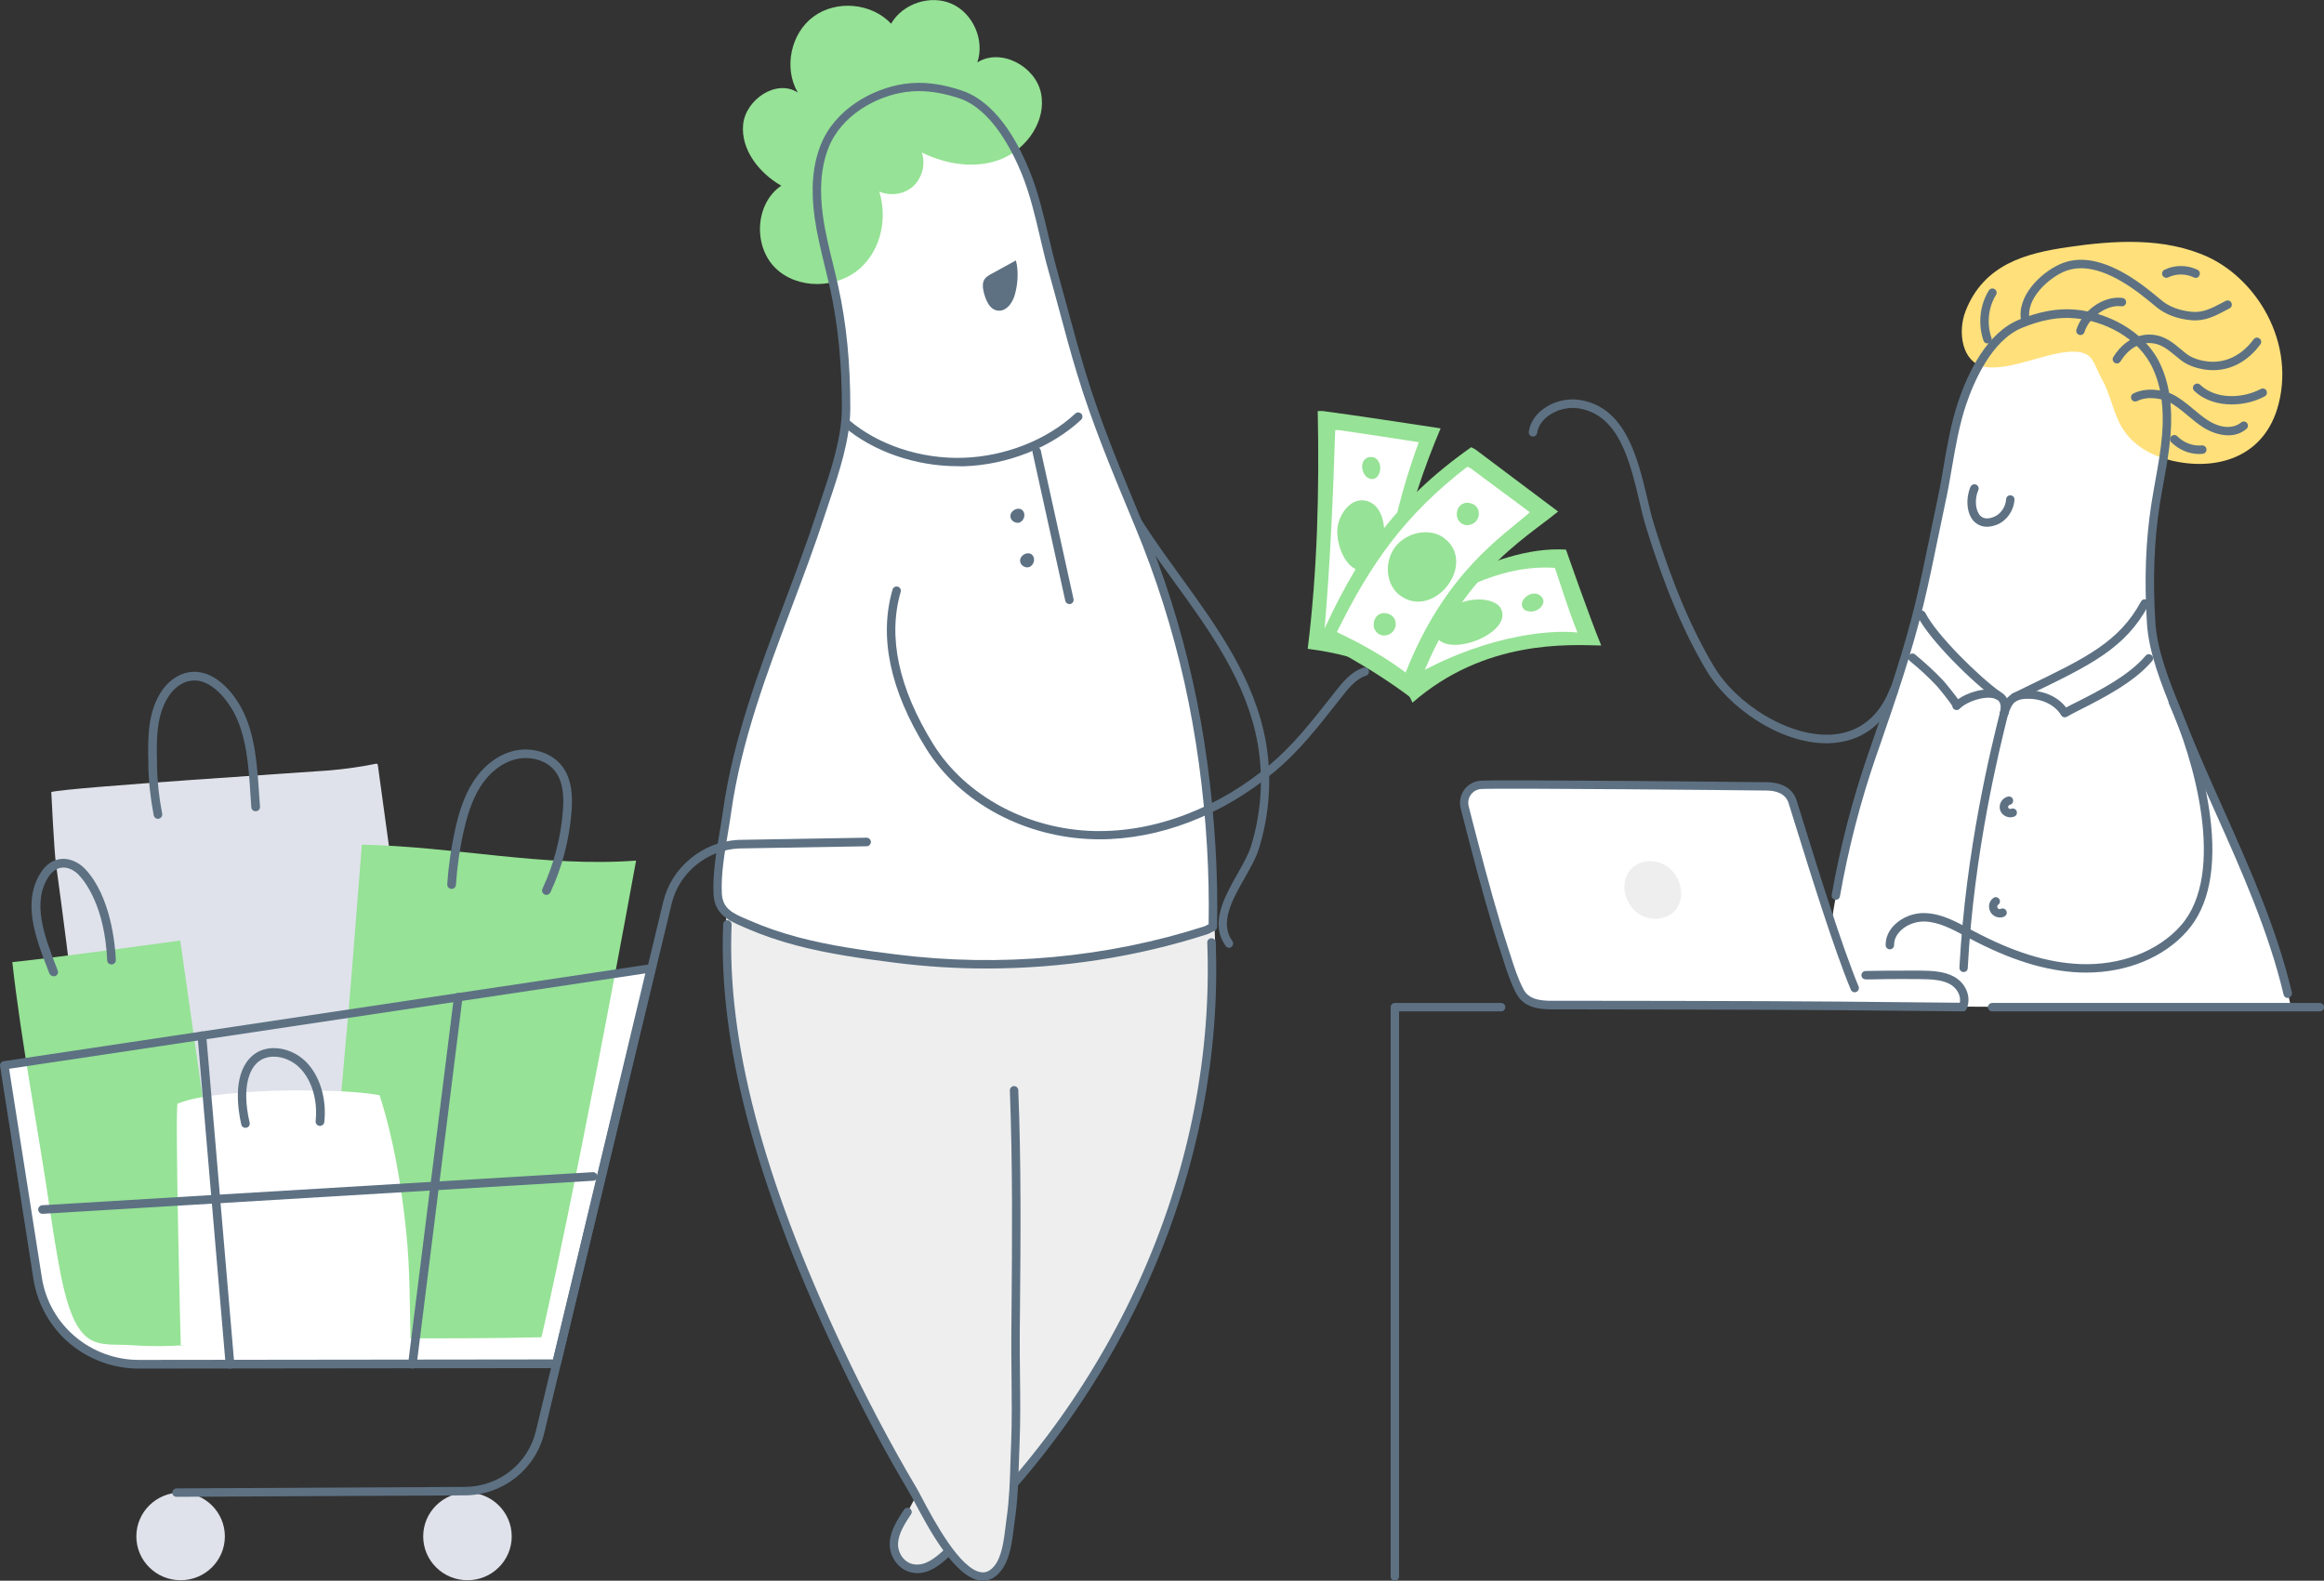 <svg width="294" height="200" viewBox="0 0 294 200" fill="none" xmlns="http://www.w3.org/2000/svg">
<rect x="0" y="0" width="294" height="200" fill="#333333" stroke="none"/>
<g clip-path="url(#clip0_81_9242)">
<path d="M289.853 127.592C287.28 114.906 280.813 103.643 276.08 91.715C274.494 87.725 272.414 83.151 272.134 78.829C271.814 73.789 271.907 68.776 272.707 63.776C273.16 60.864 273.827 57.978 274.054 55.052C274.28 52.114 274.067 49.082 272.827 46.395C271.04 42.526 266.614 40.092 262.467 39.76C260.054 39.56 257.828 40.106 255.614 40.996C251.788 42.552 249.441 47.433 248.201 51.103C246.868 55.066 246.495 59.241 245.628 63.284C244.695 67.619 243.882 71.981 242.855 76.289C241.282 82.845 239.055 89.161 236.855 95.518C234.655 101.901 233.015 108.47 231.949 115.119C231.429 118.324 230.882 124.028 230.629 127.273L289.853 127.592Z" fill="white"/>
<path d="M286.467 39.201C288.467 42.645 289.347 46.887 288.253 51.129C286.453 58.11 280.107 59.586 274.654 58.257C272.241 57.672 269.828 56.422 268.428 54.068C267.334 52.233 266.988 49.919 265.948 48.057C264.774 45.929 264.881 44.693 262.708 44.507C259.468 44.241 254.335 47.033 251.055 46.408C248.175 45.863 247.642 41.98 248.642 39.4C250.975 33.35 256.441 32.033 261.548 31.275C267.361 30.424 273.801 29.959 279.4 32.552C282.214 33.882 284.76 36.262 286.467 39.201Z" fill="#FFE07B"/>
<path d="M256.202 41.01C255.948 41.01 255.722 40.837 255.682 40.571C255.108 37.459 258.161 34.534 260.535 33.457C262.881 32.38 265.614 32.779 268.881 34.654C270.588 35.638 272.148 36.914 273.467 38.018C274.414 38.816 275.787 39.321 277.334 39.454C278.721 39.574 279.841 38.975 281.134 38.297C281.28 38.217 281.414 38.151 281.56 38.071C281.827 37.938 282.147 38.031 282.28 38.297C282.414 38.563 282.32 38.882 282.054 39.015C281.907 39.095 281.774 39.161 281.627 39.241C280.241 39.973 278.947 40.664 277.241 40.518C275.481 40.372 273.894 39.773 272.788 38.842C271.494 37.765 269.988 36.529 268.348 35.584C265.401 33.882 263.001 33.51 260.988 34.427C259.001 35.332 256.268 37.858 256.748 40.385C256.802 40.677 256.615 40.957 256.322 41.01C256.268 40.997 256.242 41.01 256.202 41.01Z" fill="#5D7183"/>
<path d="M279.972 46.835C279.612 46.835 279.252 46.808 278.892 46.755C278.053 46.622 276.839 46.316 275.866 45.545C275.653 45.372 275.439 45.199 275.226 45.026C274.746 44.627 274.293 44.255 273.786 43.949C272.173 42.978 269.84 43.151 268.253 45.731C268.093 45.984 267.773 46.063 267.52 45.904C267.266 45.744 267.186 45.425 267.346 45.172C269.026 42.447 271.906 41.569 274.346 43.032C274.919 43.377 275.426 43.803 275.919 44.215C276.119 44.388 276.319 44.547 276.533 44.72C277.146 45.212 278.039 45.558 279.052 45.704C281.372 46.05 283.519 45.066 285.092 42.938C285.266 42.699 285.599 42.646 285.839 42.832C286.079 43.005 286.132 43.337 285.945 43.577C284.372 45.704 282.279 46.835 279.972 46.835Z" fill="#5D7183"/>
<path d="M281.892 55.08C280.719 55.08 279.532 54.601 278.626 54.016C277.972 53.59 277.372 53.085 276.799 52.606C275.986 51.928 275.213 51.276 274.333 50.838C273.653 50.505 271.786 50.026 270.359 50.745C270.093 50.877 269.773 50.771 269.639 50.505C269.506 50.239 269.613 49.92 269.879 49.787C271.599 48.923 273.813 49.388 274.813 49.88C275.799 50.372 276.666 51.09 277.492 51.782C278.052 52.247 278.626 52.726 279.226 53.125C281.186 54.415 282.745 54.109 283.505 53.457C283.732 53.271 284.065 53.284 284.252 53.511C284.439 53.737 284.425 54.069 284.199 54.255C283.505 54.854 282.705 55.08 281.892 55.08Z" fill="#5D7183"/>
<path d="M263.188 42.394C263.134 42.394 263.081 42.38 263.028 42.367C262.748 42.274 262.588 41.981 262.681 41.702C263.441 39.255 266.174 37.38 268.507 37.7C268.801 37.739 269.001 38.005 268.961 38.298C268.921 38.59 268.654 38.79 268.361 38.75C266.561 38.511 264.294 40.093 263.694 42.021C263.628 42.247 263.414 42.394 263.188 42.394Z" fill="#5D7183"/>
<path d="M277.772 35.159C277.692 35.159 277.612 35.146 277.546 35.106C276.519 34.614 275.306 34.6 274.293 35.092C274.026 35.225 273.706 35.106 273.573 34.853C273.439 34.587 273.559 34.268 273.813 34.135C275.119 33.497 276.679 33.497 277.999 34.135C278.266 34.268 278.372 34.587 278.239 34.84C278.159 35.053 277.972 35.159 277.772 35.159Z" fill="#5D7183"/>
<path d="M278.213 57.446C276.919 57.446 275.639 56.901 274.68 55.957C274.466 55.744 274.466 55.411 274.68 55.199C274.893 54.986 275.226 54.986 275.439 55.199C276.279 56.036 277.439 56.462 278.546 56.356C278.839 56.329 279.106 56.542 279.133 56.834C279.159 57.127 278.946 57.393 278.653 57.419C278.506 57.433 278.359 57.446 278.213 57.446Z" fill="#5D7183"/>
<path d="M282.32 51.171C280.6 51.171 278.867 50.666 277.587 49.456C277.373 49.256 277.36 48.91 277.573 48.698C277.773 48.485 278.12 48.472 278.333 48.684C280.373 50.612 283.8 50.4 286 49.216C286.253 49.07 286.586 49.176 286.72 49.429C286.853 49.682 286.76 50.014 286.506 50.147C285.333 50.785 283.826 51.171 282.32 51.171Z" fill="#5D7183"/>
<path d="M251.428 43.457C251.201 43.457 251.001 43.325 250.921 43.098C250.201 41.011 250.455 38.577 251.601 36.755C251.761 36.503 252.081 36.423 252.334 36.582C252.588 36.742 252.668 37.061 252.508 37.314C251.534 38.87 251.308 40.957 251.934 42.753C252.028 43.032 251.881 43.338 251.601 43.431C251.548 43.444 251.494 43.457 251.428 43.457Z" fill="#5D7183"/>
<path d="M251.361 66.648C250.561 66.648 250.041 66.276 249.747 65.997C248.707 64.946 248.694 62.925 249.281 61.595C249.401 61.329 249.707 61.196 249.987 61.316C250.254 61.435 250.387 61.741 250.267 62.02C249.774 63.138 249.894 64.614 250.521 65.252C250.921 65.651 251.507 65.704 252.267 65.385C253.107 65.039 253.734 64.122 253.787 63.164C253.801 62.872 254.054 62.645 254.347 62.672C254.641 62.685 254.867 62.938 254.841 63.231C254.761 64.6 253.881 65.864 252.667 66.369C252.174 66.568 251.734 66.648 251.361 66.648Z" fill="#5D7183"/>
<path d="M253.533 90.782C253.48 90.782 253.427 90.769 253.373 90.756C253.093 90.663 252.933 90.37 253.027 90.091C253.573 88.362 254.333 87.352 256.573 87.352H256.587C258.16 87.352 260.173 87.937 261.373 89.519C261.76 89.306 262.253 89.054 262.826 88.774C265.399 87.471 269.293 85.503 271.439 82.963C271.626 82.737 271.959 82.711 272.186 82.897C272.413 83.083 272.439 83.415 272.253 83.641C269.973 86.341 265.959 88.376 263.306 89.719C262.546 90.104 261.88 90.437 261.493 90.676C261.373 90.756 261.226 90.769 261.08 90.743C260.946 90.703 260.826 90.623 260.746 90.49C260 89.227 258.373 88.415 256.587 88.415H256.573C255.053 88.415 254.547 88.814 254.04 90.41C253.96 90.636 253.76 90.782 253.533 90.782Z" fill="#5D7183"/>
<path d="M253.533 90.782C253.493 90.782 253.453 90.782 253.413 90.769C253.12 90.702 252.947 90.41 253.013 90.131C253.307 88.881 252.76 88.588 252.587 88.495C251.467 87.883 248.894 88.668 247.907 89.678C247.707 89.891 247.36 89.891 247.147 89.692C247.04 89.599 246.987 89.466 246.987 89.346C246.734 88.867 245.24 87.032 245.014 86.793C243.947 85.662 242.801 84.599 241.601 83.628C241.374 83.442 241.334 83.109 241.521 82.883C241.707 82.657 242.041 82.617 242.267 82.803C243.494 83.814 244.68 84.904 245.787 86.061C245.907 86.181 246.507 86.899 247.014 87.551C247.307 87.923 247.534 88.216 247.707 88.468C248.307 88.043 249.094 87.684 249.947 87.458C250.68 87.258 252.08 87.019 253.107 87.577C253.64 87.87 254.48 88.628 254.067 90.397C253.987 90.609 253.773 90.782 253.533 90.782Z" fill="#5D7183"/>
<path d="M248.413 122.989C248.399 122.989 248.399 122.989 248.386 122.989C248.093 122.976 247.866 122.723 247.879 122.431C248.666 107.497 251.933 94.412 253.013 90.117C253.079 89.837 253.373 89.665 253.653 89.731C253.933 89.797 254.106 90.09 254.039 90.369C252.973 94.638 249.719 107.643 248.933 122.484C248.933 122.763 248.693 122.989 248.413 122.989Z" fill="#5D7183"/>
<path d="M254.867 88.721C254.667 88.721 254.48 88.615 254.387 88.428C254.254 88.163 254.374 87.843 254.627 87.724C255.2 87.445 255.76 87.178 256.294 86.913C263.893 83.242 268.08 81.221 270.853 76.101C270.986 75.849 271.32 75.742 271.573 75.889C271.826 76.035 271.933 76.354 271.786 76.607C268.853 82.019 264.56 84.107 256.76 87.87C256.227 88.136 255.667 88.402 255.094 88.681C255.027 88.695 254.947 88.721 254.867 88.721Z" fill="#5D7183"/>
<path d="M252.8 88.537C252.694 88.537 252.587 88.51 252.494 88.443C249.747 86.542 244.107 80.997 242.614 78.031C242.481 77.765 242.587 77.446 242.854 77.313C243.121 77.18 243.441 77.287 243.574 77.552C244.974 80.345 250.507 85.77 253.107 87.579C253.347 87.752 253.414 88.084 253.24 88.324C253.134 88.457 252.96 88.537 252.8 88.537Z" fill="#5D7183"/>
<path d="M289.413 126.275C289.173 126.275 288.946 126.116 288.893 125.863C286.999 117.858 283.573 110.198 280.266 102.791C278.68 99.241 277.04 95.57 275.587 91.9C275.373 91.355 275.147 90.81 274.92 90.251C273.48 86.701 271.84 82.671 271.6 78.855C271.254 73.336 271.44 68.376 272.173 63.682C272.32 62.751 272.493 61.794 272.653 60.876C273 58.948 273.36 56.953 273.52 54.985C273.787 51.634 273.4 48.882 272.333 46.594C270.507 42.632 266.027 40.557 262.414 40.265C260.334 40.092 258.241 40.477 255.814 41.475C251.961 43.044 249.708 48.27 248.708 51.249C247.855 53.802 247.388 56.515 246.935 59.134C246.695 60.531 246.455 61.967 246.148 63.363C245.815 64.932 245.481 66.541 245.161 68.084C244.601 70.81 244.028 73.629 243.361 76.382C241.895 82.485 239.828 88.483 237.828 94.281L237.348 95.65C235.362 101.421 233.815 107.392 232.762 113.416C232.709 113.709 232.429 113.895 232.149 113.842C231.855 113.788 231.669 113.509 231.722 113.23C232.789 107.153 234.349 101.116 236.362 95.304L236.842 93.921C238.842 88.15 240.895 82.166 242.348 76.116C243.001 73.376 243.575 70.57 244.135 67.844C244.455 66.288 244.775 64.693 245.121 63.11C245.415 61.727 245.668 60.304 245.895 58.922C246.348 56.262 246.828 53.509 247.708 50.876C249.001 47.033 251.388 42.1 255.414 40.451C258.001 39.4 260.254 38.988 262.507 39.174C266.427 39.493 271.294 41.767 273.307 46.116C274.44 48.576 274.867 51.488 274.587 55.025C274.427 57.047 274.067 59.068 273.707 61.023C273.547 61.927 273.373 62.871 273.227 63.802C272.507 68.416 272.32 73.296 272.667 78.735C272.893 82.379 274.493 86.328 275.907 89.799C276.133 90.358 276.36 90.916 276.573 91.461C278.013 95.105 279.653 98.762 281.24 102.312C284.573 109.773 288.026 117.472 289.933 125.57C289.999 125.863 289.826 126.142 289.533 126.209C289.493 126.275 289.453 126.275 289.413 126.275Z" fill="#5D7183"/>
<path d="M254.322 103.415C254.135 103.415 253.935 103.376 253.762 103.296C253.402 103.136 253.135 102.844 253.028 102.498C252.922 102.152 252.962 101.753 253.162 101.421C253.362 101.088 253.682 100.849 254.042 100.782C254.335 100.729 254.615 100.915 254.668 101.208C254.722 101.501 254.535 101.78 254.242 101.833C254.188 101.846 254.122 101.899 254.082 101.966C254.042 102.032 254.028 102.112 254.042 102.179C254.055 102.232 254.122 102.298 254.188 102.325C254.268 102.365 254.348 102.365 254.402 102.338C254.668 102.219 254.988 102.338 255.108 102.604C255.228 102.87 255.108 103.189 254.841 103.309C254.681 103.376 254.508 103.415 254.322 103.415Z" fill="#5D7183"/>
<path d="M253.014 116.089C252.654 116.089 252.281 115.942 252.014 115.676C251.734 115.384 251.588 114.958 251.628 114.546C251.668 114.147 251.881 113.815 252.188 113.602C252.428 113.442 252.761 113.509 252.921 113.762C253.081 114.001 253.014 114.333 252.761 114.493C252.694 114.533 252.681 114.613 252.668 114.666C252.654 114.772 252.694 114.879 252.748 114.932C252.827 115.025 253.001 115.051 253.107 114.998C253.374 114.865 253.694 114.985 253.814 115.251C253.947 115.517 253.827 115.836 253.561 115.956C253.427 116.049 253.214 116.089 253.014 116.089Z" fill="#5D7183"/>
<path d="M231.068 94.043C225.069 94.043 218.642 89.455 215.922 84.907C213.043 80.106 210.536 74.162 208.243 66.729C207.936 65.718 207.656 64.575 207.376 63.364C206.163 58.258 204.79 52.46 199.67 51.662C198.377 51.463 196.923 51.835 195.857 52.62C195.07 53.205 194.577 53.976 194.457 54.774C194.417 55.067 194.15 55.266 193.857 55.226C193.564 55.186 193.364 54.92 193.404 54.628C193.55 53.537 194.203 52.513 195.217 51.755C196.523 50.785 198.243 50.359 199.83 50.599C205.656 51.503 207.176 57.939 208.403 63.099C208.683 64.295 208.949 65.426 209.256 66.396C211.523 73.75 214.003 79.615 216.829 84.335C218.242 86.702 220.642 88.99 223.415 90.612C226.335 92.327 229.362 93.152 231.948 92.926C235.282 92.633 237.748 90.625 239.108 87.101C239.215 86.822 239.521 86.689 239.801 86.795C240.081 86.902 240.215 87.208 240.108 87.487C238.201 92.447 234.668 93.763 232.055 93.99C231.722 94.029 231.402 94.043 231.068 94.043Z" fill="#5D7183"/>
<path d="M263.946 123.056C263.666 123.056 263.386 123.056 263.093 123.043C258.773 122.856 254.293 121.473 249.013 118.654L248.613 118.442C246.947 117.551 245.24 116.633 243.427 116.593C242.334 116.58 241.174 117.019 240.427 117.763C240.054 118.136 239.6 118.747 239.614 119.585C239.614 119.878 239.374 120.117 239.081 120.117C238.787 120.117 238.547 119.878 238.547 119.585C238.534 118.628 238.934 117.737 239.68 117.005C240.64 116.061 242.08 115.489 243.454 115.529C245.52 115.569 247.347 116.553 249.12 117.511L249.52 117.723C254.653 120.463 258.986 121.806 263.133 121.979C268.266 122.192 273.039 120.356 275.906 117.085C281.732 110.423 277.465 95.822 274.386 89.027C274.266 88.761 274.386 88.442 274.652 88.322C274.919 88.202 275.239 88.322 275.359 88.588C277.412 93.122 278.985 98.588 279.585 103.202C280.425 109.731 279.465 114.638 276.705 117.777C273.799 121.114 269.079 123.056 263.946 123.056Z" fill="#5D7183"/>
<path d="M293.467 127.966H252.016C251.722 127.966 251.482 127.727 251.482 127.434C251.482 127.142 251.722 126.902 252.016 126.902H293.467C293.76 126.902 294 127.142 294 127.434C294 127.727 293.76 127.966 293.467 127.966Z" fill="#5D7183"/>
<path d="M176.459 200.001C176.166 200.001 175.926 199.761 175.926 199.469V127.434C175.926 127.142 176.166 126.902 176.459 126.902H189.898C190.192 126.902 190.432 127.142 190.432 127.434C190.432 127.727 190.192 127.966 189.898 127.966H176.992V199.469C176.992 199.761 176.752 200.001 176.459 200.001Z" fill="#5D7183"/>
<path d="M246.963 124.083C245.763 123.418 244.203 123.378 242.83 123.378C239.67 123.364 236.057 123.378 234.003 123.391C231.563 116.822 228.31 106.356 226.79 101.503C226.35 100.093 225.044 99.561 223.564 99.535C220.391 99.495 190.219 99.202 187.392 99.335C185.965 99.402 184.952 100.758 185.299 102.141C185.659 103.604 186.032 105.053 186.419 106.503C187.619 111.117 188.872 115.745 190.352 120.279C190.925 122.021 191.445 123.896 192.325 125.519C193.325 127.38 195.738 127.208 197.525 127.181C197.525 127.181 223.604 127.194 232.817 127.287C237.99 127.341 243.163 127.38 248.336 127.434C248.869 126.184 248.149 124.734 246.963 124.083ZM232.363 123.378C232.35 123.391 232.35 123.391 232.363 123.378V123.378Z" fill="white"/>
<path d="M248.336 127.964C248.323 127.964 248.323 127.964 248.336 127.964L232.817 127.818C223.724 127.738 197.791 127.712 197.538 127.712C197.431 127.712 197.311 127.712 197.178 127.712C195.392 127.738 192.952 127.792 191.858 125.77C191.098 124.361 190.592 122.778 190.112 121.262C190.018 120.983 189.938 120.717 189.845 120.438C188.432 116.103 187.245 111.781 185.899 106.621C185.499 105.105 185.125 103.643 184.779 102.246C184.579 101.435 184.752 100.584 185.245 99.906C185.752 99.228 186.525 98.816 187.365 98.776C190.232 98.629 220.804 98.935 223.577 98.975C225.51 99.002 226.843 99.826 227.297 101.316C227.537 102.087 227.817 102.991 228.123 103.975C230.07 110.252 233.017 119.746 235.123 124.813C235.23 125.079 235.11 125.398 234.83 125.504C234.563 125.624 234.243 125.491 234.136 125.212C232.003 120.092 229.057 110.584 227.097 104.281C226.79 103.297 226.51 102.406 226.27 101.621C225.87 100.332 224.564 100.039 223.55 100.026C220.79 99.986 190.258 99.693 187.405 99.826C186.885 99.853 186.405 100.105 186.085 100.531C185.779 100.943 185.672 101.475 185.792 101.98C186.139 103.363 186.512 104.839 186.912 106.342C188.259 111.475 189.432 115.784 190.832 120.092C190.925 120.358 191.005 120.637 191.098 120.917C191.565 122.393 192.058 123.922 192.765 125.238C193.552 126.688 195.445 126.648 197.125 126.621C197.245 126.621 197.378 126.621 197.498 126.621C197.765 126.621 223.697 126.635 232.79 126.728L247.923 126.874C248.123 125.93 247.496 124.972 246.683 124.52C245.643 123.949 244.256 123.895 242.816 123.882C239.47 123.855 237.416 123.895 236.536 123.922C236.363 123.922 236.243 123.922 236.15 123.922H236.136C235.603 123.922 235.51 123.616 235.483 123.43C235.456 123.151 235.67 122.898 235.95 122.858C236.003 122.845 236.043 122.845 236.096 122.858C236.176 122.858 236.336 122.858 236.51 122.845C237.39 122.832 239.47 122.792 242.816 122.805C244.403 122.818 245.936 122.885 247.203 123.576C248.722 124.414 249.416 126.183 248.802 127.605C248.736 127.845 248.549 127.964 248.336 127.964Z" fill="#5D7183"/>
<path d="M205.499 112.485C205.605 113.882 206.445 115.238 207.738 115.863C208.845 116.395 210.245 116.408 211.272 115.743C213.658 114.188 212.765 110.491 210.458 109.36C208.045 108.15 205.299 109.72 205.499 112.485Z" fill="#EEEEEE"/>
<path d="M155.5 119.919C155.34 119.919 155.167 119.839 155.06 119.693C153.007 116.834 154.887 113.509 156.553 110.557C157.26 109.294 157.94 108.11 158.26 107.06C159.566 102.831 159.86 98.336 159.1 94.068C157.726 86.288 153.033 79.799 148.487 73.536C146.047 70.171 143.527 66.701 141.514 63.031C141.367 62.778 141.474 62.445 141.727 62.312C141.98 62.166 142.314 62.273 142.447 62.525C144.434 66.142 146.927 69.586 149.34 72.924C153.953 79.294 158.726 85.876 160.14 93.895C160.926 98.323 160.62 102.991 159.26 107.379C158.9 108.549 158.193 109.786 157.46 111.089C155.873 113.882 154.247 116.767 155.9 119.068C156.073 119.307 156.02 119.64 155.78 119.812C155.713 119.892 155.606 119.919 155.5 119.919Z" fill="#5D7183"/>
<path d="M153.473 114.666C155.939 145.105 141.993 176.049 119.688 196.581C118.594 197.592 117.208 198.655 115.648 198.443C114.034 198.217 113.048 196.647 113.115 195.225C113.181 193.802 114.021 192.498 114.834 191.262L125.607 171.076L123.314 117.472L153.473 114.666Z" fill="#EEEEEE"/>
<path d="M116.047 199.042C115.887 199.042 115.727 199.029 115.553 199.002C113.607 198.736 112.487 196.835 112.554 195.239C112.62 193.63 113.594 192.18 114.367 191.01C114.527 190.771 114.86 190.704 115.1 190.864C115.34 191.023 115.42 191.356 115.247 191.595C114.514 192.712 113.674 193.976 113.607 195.279C113.554 196.422 114.327 197.765 115.687 197.938C117.02 198.124 118.26 197.167 119.3 196.21C124.793 191.156 129.753 185.545 134.046 179.534C138.286 173.59 141.886 167.233 144.752 160.638C147.619 154.042 149.752 147.194 151.085 140.292C152.445 133.297 152.992 126.236 152.725 119.268C152.712 118.976 152.938 118.723 153.232 118.71C153.525 118.696 153.778 118.922 153.792 119.215C154.072 126.249 153.512 133.404 152.138 140.478C150.779 147.46 148.632 154.374 145.739 161.037C142.846 167.699 139.206 174.122 134.926 180.132C130.593 186.21 125.58 191.874 120.033 196.981C118.927 198.018 117.607 199.042 116.047 199.042Z" fill="#5D7183"/>
<path d="M91.968 113.563C90.768 132.525 98.354 154.254 106.007 170.531C108.887 176.661 112.033 182.712 115.527 188.603C116.767 190.69 122.393 202.938 126.166 198.523C127.499 196.967 127.606 194.041 127.873 192.193C128.339 189.041 128.313 185.903 128.446 182.738C128.633 178.071 128.433 173.35 128.473 168.669C128.553 158.443 128.966 122.685 128.553 112.459L91.968 113.563Z" fill="#EEEEEE"/>
<path d="M124.353 200C124.26 200 124.153 200 124.047 199.986C120.793 199.627 117.487 193.417 115.714 190.079C115.434 189.547 115.207 189.122 115.047 188.869C111.714 183.257 108.594 177.34 105.501 170.757C95.448 149.321 90.861 131.715 91.488 116.941C91.501 116.648 91.741 116.409 92.048 116.436C92.341 116.449 92.568 116.702 92.555 116.994C91.928 131.595 96.488 149.029 106.487 170.305C109.567 176.848 112.674 182.752 115.98 188.324C116.14 188.603 116.38 189.029 116.66 189.587C118.1 192.3 121.473 198.643 124.167 198.936C124.753 199.002 125.26 198.75 125.753 198.178C126.74 197.021 126.993 194.893 127.206 193.178C127.246 192.805 127.3 192.446 127.34 192.114C127.686 189.72 127.766 187.273 127.833 184.906C127.86 184.188 127.873 183.444 127.913 182.712C128.033 179.827 127.993 176.861 127.966 174.002C127.94 172.247 127.926 170.438 127.94 168.656L127.966 165.917C128.046 156.755 128.113 147.287 127.753 137.978C127.74 137.686 127.966 137.433 128.26 137.42C128.553 137.406 128.806 137.632 128.82 137.925C129.193 147.26 129.113 156.742 129.033 165.904L129.006 168.643C128.993 170.412 129.02 172.22 129.033 173.962C129.073 176.835 129.1 179.813 128.98 182.726C128.953 183.457 128.926 184.202 128.9 184.906C128.833 187.3 128.753 189.787 128.393 192.234C128.353 192.553 128.3 192.898 128.26 193.257C128.033 195.106 127.766 197.406 126.566 198.816C125.927 199.614 125.18 200 124.353 200Z" fill="#5D7183"/>
<path d="M152.619 117.686C139.993 121.755 126.461 122.939 113.301 121.277C109.168 120.758 104.888 120.173 100.808 119.082C98.742 118.537 96.715 117.846 94.755 116.995C92.702 116.117 90.902 115.532 90.782 113.032C90.635 109.668 91.502 106.09 91.969 102.766C93.809 89.641 99.715 77.58 103.808 65.093C105.168 60.904 107.021 56.09 107.035 51.662C107.048 46.489 106.635 41.37 105.515 36.303C104.861 33.351 104.008 30.452 103.595 27.46C103.182 24.468 103.208 21.357 104.315 18.537C105.901 14.468 110.275 11.716 114.488 11.104C116.941 10.758 119.248 11.157 121.567 11.942C125.581 13.298 128.287 18.138 129.767 21.809C131.367 25.771 132.02 30.027 133.167 34.109C134.393 38.484 135.487 42.886 136.82 47.234C138.833 53.83 141.513 60.16 144.153 66.516C146.806 72.899 148.886 79.508 150.393 86.25C151.926 93.112 152.846 100.133 153.259 107.154C153.459 110.519 153.526 113.883 153.459 117.247L152.619 117.686Z" fill="white"/>
<path d="M131.688 11.768C130.968 8.35 126.595 6.036 123.635 7.898C124.595 5.105 123.115 1.701 120.421 0.491C117.728 -0.719 114.195 0.438 112.728 3.004C110.289 0.371 105.809 -0.041 102.916 2.1C100.022 4.215 99.116 8.616 100.929 11.714C98.249 9.946 94.316 12.579 94.009 15.77C93.716 18.962 96.049 21.901 98.836 23.497C95.543 25.717 95.249 31.076 98.062 33.882C100.876 36.675 105.929 36.568 108.862 33.895C111.462 31.528 112.275 27.592 111.235 24.241C112.489 24.773 114.008 24.653 115.128 23.882C116.555 22.898 117.182 20.917 116.608 19.294C119.742 20.837 123.528 21.422 126.755 20.092C130.008 18.736 132.408 15.172 131.688 11.768Z" fill="#96E296"/>
<path d="M124.807 122.54C120.941 122.54 117.061 122.3 113.221 121.808C109.115 121.29 104.768 120.691 100.662 119.601C98.475 119.016 96.409 118.311 94.542 117.5C94.395 117.433 94.249 117.38 94.115 117.314C92.195 116.489 90.382 115.718 90.262 113.072C90.156 110.545 90.596 107.912 91.022 105.372C91.182 104.441 91.329 103.564 91.449 102.699C92.729 93.537 96.022 84.787 99.209 76.316C100.608 72.593 102.048 68.75 103.302 64.933C103.488 64.362 103.688 63.79 103.875 63.191C105.102 59.548 106.488 55.412 106.502 51.675C106.515 46.09 106.022 41.104 104.995 36.436C104.782 35.492 104.555 34.548 104.328 33.63C103.848 31.662 103.355 29.614 103.062 27.567C102.555 23.963 102.795 20.957 103.808 18.378C105.595 13.803 110.421 11.184 114.408 10.612C116.701 10.293 119.021 10.559 121.728 11.476C124.061 12.261 127.434 14.668 130.26 21.649C131.327 24.282 131.98 27.074 132.62 29.761C132.954 31.157 133.287 32.606 133.674 33.989C134.114 35.585 134.554 37.194 134.98 38.763C135.714 41.503 136.487 44.348 137.327 47.101C139.167 53.191 141.647 59.175 144.047 64.96L144.62 66.343C147.273 72.739 149.38 79.401 150.886 86.17C152.366 92.779 153.326 99.84 153.766 107.154C153.966 110.519 154.033 113.936 153.966 117.287C153.966 117.487 153.846 117.66 153.673 117.753L152.846 118.165C152.819 118.178 152.793 118.191 152.766 118.191C143.847 121.077 134.354 122.54 124.807 122.54ZM116.248 11.529C115.674 11.529 115.101 11.569 114.541 11.649C110.861 12.168 106.422 14.574 104.795 18.737C103.862 21.144 103.635 23.976 104.115 27.394C104.395 29.402 104.888 31.41 105.368 33.364C105.595 34.295 105.835 35.253 106.035 36.197C107.088 40.944 107.581 46.011 107.568 51.675C107.555 55.598 106.142 59.814 104.888 63.537C104.688 64.122 104.502 64.694 104.315 65.266C103.062 69.109 101.608 72.965 100.208 76.689C97.035 85.093 93.755 93.79 92.489 102.832C92.369 103.723 92.209 104.641 92.062 105.545C91.649 108.032 91.209 110.598 91.316 113.019C91.409 115 92.716 115.558 94.515 116.33C94.662 116.396 94.809 116.449 94.955 116.516C96.782 117.314 98.795 118.005 100.928 118.577C104.968 119.654 109.288 120.253 113.355 120.758C126.514 122.42 140.02 121.183 152.406 117.194L152.899 116.941C152.953 113.723 152.886 110.439 152.699 107.207C152.273 99.947 151.3 92.939 149.846 86.383C148.353 79.681 146.26 73.058 143.633 66.729L143.06 65.346C140.647 59.535 138.153 53.537 136.287 47.394C135.434 44.614 134.674 41.769 133.94 39.016C133.514 37.447 133.087 35.838 132.634 34.255C132.234 32.846 131.9 31.383 131.567 29.973C130.94 27.314 130.3 24.574 129.261 22.008C128.047 19.029 125.421 13.816 121.381 12.447C119.514 11.835 117.848 11.529 116.248 11.529Z" fill="#5D7183"/>
<path d="M121.155 58.987C115.809 58.987 110.449 57.126 106.729 53.961C106.502 53.775 106.476 53.429 106.676 53.216C106.862 52.99 107.209 52.964 107.422 53.163C111.102 56.301 116.475 58.083 121.795 57.924C127.115 57.764 132.435 55.676 136.034 52.325C136.248 52.126 136.581 52.139 136.794 52.352C136.994 52.565 136.981 52.897 136.768 53.11C132.981 56.634 127.395 58.841 121.835 59.001C121.595 58.987 121.382 58.987 121.155 58.987Z" fill="#5D7183"/>
<path d="M135.287 76.436C135.047 76.436 134.821 76.263 134.767 76.023L130.621 57.22C130.554 56.928 130.741 56.648 131.021 56.582C131.314 56.515 131.594 56.702 131.661 56.981L135.807 75.784C135.874 76.076 135.687 76.356 135.407 76.422C135.367 76.422 135.327 76.436 135.287 76.436Z" fill="#5D7183"/>
<path d="M128.355 37.379C128.755 36.063 128.888 34.308 128.515 32.951C127.475 33.523 126.435 34.095 125.395 34.667C125.088 34.84 124.768 35.012 124.568 35.305C124.275 35.717 124.302 36.276 124.408 36.781C124.635 37.818 125.168 39.387 126.488 39.307C127.475 39.241 128.101 38.204 128.355 37.379Z" fill="#5D7183"/>
<path d="M128.54 64.415C128.1 64.561 127.714 64.987 127.847 65.505C127.98 65.971 128.54 66.263 128.994 66.104C129.46 65.918 129.714 65.306 129.527 64.84C129.354 64.388 128.927 64.295 128.54 64.415Z" fill="#5D7183"/>
<path d="M129.767 70.053C129.327 70.2 128.94 70.625 129.074 71.144C129.207 71.609 129.767 71.902 130.22 71.742C130.687 71.556 130.94 70.945 130.754 70.479C130.567 70.027 130.14 69.934 129.767 70.053Z" fill="#5D7183"/>
<path d="M139.061 106.196C138.821 106.196 138.581 106.196 138.341 106.182C134.141 106.076 129.968 104.986 126.262 103.031C122.422 100.996 119.262 98.111 117.142 94.68C112.596 87.339 111.169 80.584 112.915 74.587C112.995 74.307 113.289 74.148 113.582 74.228C113.862 74.307 114.022 74.6 113.942 74.892C112.289 80.584 113.675 87.06 118.049 94.135C120.075 97.406 123.088 100.158 126.768 102.113C130.328 104.001 134.341 105.039 138.368 105.145C142.274 105.238 146.234 104.52 150.154 103.004C153.874 101.568 157.38 99.493 160.567 96.821C163.527 94.347 165.78 91.475 168.18 88.443C168.446 88.111 168.7 87.778 168.966 87.446C169.833 86.355 170.9 84.999 172.486 84.48C172.766 84.387 173.073 84.547 173.153 84.826C173.246 85.105 173.086 85.411 172.806 85.491C171.526 85.903 170.566 87.126 169.793 88.097C169.526 88.43 169.26 88.762 169.006 89.095C166.58 92.18 164.287 95.092 161.247 97.632C157.967 100.371 154.367 102.512 150.54 103.988C146.727 105.451 142.874 106.196 139.061 106.196Z" fill="#5D7183"/>
<path d="M178.681 88.91C187.831 80.914 198.42 81.58 202.565 81.673C201.032 77.954 198.107 69.54 198.107 69.54C188.488 68.966 178.525 76.807 169.25 80.573C169.297 80.774 177.336 85.299 178.681 88.91Z" fill="#96E296"/>
<path d="M177.525 86.291C186.862 80.604 195.606 79.597 199.563 80.031C198.452 77.396 196.779 71.942 196.701 71.849C187.332 71.229 180.153 77.969 172.285 81.1C172.332 81.239 176.571 83.719 177.525 86.291Z" fill="white"/>
<path d="M181.559 80.324C181.012 79.069 182.498 77.163 184.672 76.311C186.846 75.459 189.333 75.831 189.912 77.07C191.351 80.169 182.889 83.455 181.559 80.324Z" fill="#96E296"/>
<path d="M193.162 77.303C194.492 77.706 195.79 76.358 195.024 75.521C194.367 74.793 193.225 75.072 192.678 75.939C192.349 76.451 192.552 77.117 193.162 77.303Z" fill="#96E296"/>
<path d="M177.306 84.106C178.636 84.509 179.934 83.16 179.167 82.324C178.51 81.595 177.369 81.874 176.821 82.742C176.477 83.269 176.696 83.92 177.306 84.106Z" fill="#96E296"/>
<path d="M175.35 84.927C175.35 82.587 175.616 80.294 175.897 77.969C176.226 75.242 176.648 72.515 177.211 69.865C178.353 64.504 180.089 59.281 182.248 54.199C177.289 53.455 172.347 52.68 167.389 52.014C167.185 51.983 166.904 52.014 166.701 52.014C166.904 62.071 166.669 72.097 165.434 82.091C168.906 82.541 172.222 83.331 175.35 84.927Z" fill="#96E296"/>
<path d="M174.384 81.767C174.431 79.814 174.634 77.893 174.853 75.956C175.103 73.678 175.416 71.4 175.839 69.153C176.667 64.675 177.903 60.259 179.483 55.951C176.104 55.424 172.726 54.897 169.363 54.417C169.222 54.401 169.035 54.417 168.91 54.432C168.644 62.908 168.268 71.385 167.549 79.83C169.879 80.233 172.21 80.775 174.384 81.767Z" fill="white"/>
<path d="M171.849 72.16C170.035 71.602 169.112 68.844 169.175 67.108C169.237 65.388 170.645 63.002 172.663 63.327C176.667 63.993 175.337 73.229 171.849 72.16Z" fill="#96E296"/>
<path d="M174.145 60.397C174.989 59.607 174.661 57.716 173.331 57.825C172.346 57.902 172.033 59.08 172.612 60.025C172.972 60.614 173.722 60.8 174.145 60.397Z" fill="#96E296"/>
<path d="M171.88 77.504C172.631 76.667 172.193 74.792 171.27 74.916C170.488 75.025 170.269 76.109 170.707 77.07C170.988 77.659 171.536 77.876 171.88 77.504Z" fill="#96E296"/>
<path d="M178.838 88.539C183.969 73.058 192.9 68.208 197.107 64.721C192.978 61.622 190.835 60.026 186.706 56.911C186.549 56.787 186.283 56.679 186.111 56.586C176.351 63.466 171.44 70.749 166.857 81.101C167.076 81.287 173.067 84.122 178.838 88.539Z" fill="#96E296"/>
<path d="M177.821 85.1C182.842 72.362 190.068 67.883 193.54 64.815C190.569 62.615 189.036 61.468 186.064 59.268C185.955 59.19 185.751 59.113 185.626 59.051C177.649 65.203 173.364 71.37 169.125 79.97C169.25 80.094 173.676 81.954 177.821 85.1Z" fill="white"/>
<path d="M177.086 75.32C175.335 74.019 175.053 71.121 176.492 69.215C177.931 67.325 180.825 66.751 182.608 68.022C187.018 71.198 181.435 78.559 177.086 75.32Z" fill="#96E296"/>
<path d="M185.754 66.442C187.303 66.241 187.553 64.242 186.224 63.731C185.082 63.297 184.206 64.103 184.3 65.249C184.378 65.978 185.051 66.535 185.754 66.442Z" fill="#96E296"/>
<path d="M175.241 80.403C176.789 80.202 177.039 78.203 175.71 77.692C174.568 77.258 173.692 78.063 173.786 79.21C173.849 79.923 174.521 80.496 175.241 80.403Z" fill="#96E296"/>
</g>
<path d="M17.201 172.622H70.505L82.361 122.523L0.528 134.796L4.814 162.116C5.768 168.159 11.023 172.622 17.201 172.622Z" fill="white"/>
<path d="M22.848 199.941C19.755 199.941 17.248 197.457 17.248 194.393C17.248 191.329 19.755 188.846 22.848 188.846C25.94 188.846 28.447 191.329 28.447 194.393C28.447 197.457 25.94 199.941 22.848 199.941Z" fill="#DFE2EA"/>
<path d="M59.137 199.941C56.044 199.941 53.537 197.457 53.537 194.393C53.537 191.329 56.044 188.846 59.137 188.846C62.229 188.846 64.736 191.329 64.736 194.393C64.736 197.457 62.229 199.941 59.137 199.941Z" fill="#DFE2EA"/>
<path d="M8.396 119.27C8.631 121.176 11.383 142.607 10.508 142.668C15.106 142.328 19.704 141.987 24.271 141.305C26.211 141.01 28.135 140.654 30.074 140.453C32.514 140.189 34.97 140.143 37.41 139.895C41.805 139.43 46.075 138.237 50.329 137.059C50.72 130.163 50.736 123.237 50.376 116.341C50.298 114.853 48.077 98.768 47.795 96.785C47.78 96.676 47.67 96.599 47.577 96.63C45.668 97.017 43.729 97.296 41.789 97.467C39.631 97.653 8.646 99.621 6.488 100.21C6.488 100.21 6.848 107.741 7.082 109.306C7.536 112.637 7.974 115.953 8.396 119.27Z" fill="#DFE2EA"/>
<path d="M19.97 103.603C20.002 103.603 20.033 103.603 20.08 103.588C20.377 103.526 20.58 103.247 20.518 102.952C20.111 100.876 19.892 98.815 19.861 96.816V96.506C19.798 93.624 19.736 90.354 21.456 87.921C22.035 87.1 22.817 86.496 23.63 86.248C26.759 85.287 29.12 89.285 29.558 90.091C31.201 93.112 31.466 97.079 31.685 100.581C31.717 101.108 31.748 101.635 31.795 102.146C31.811 102.441 32.076 102.673 32.389 102.642C32.686 102.627 32.921 102.363 32.89 102.053C32.858 101.542 32.812 101.031 32.78 100.504C32.546 96.893 32.28 92.787 30.528 89.564C29.042 86.836 26.367 84.264 23.317 85.194C22.27 85.519 21.3 86.248 20.565 87.27C18.641 89.982 18.703 93.438 18.766 96.49V96.8C18.797 98.846 19.032 100.984 19.439 103.123C19.485 103.417 19.72 103.603 19.97 103.603Z" fill="#5D7183"/>
<path d="M1.56 121.731C2.623 131.463 4.969 143.751 6.377 153.451C6.737 155.915 7.128 158.364 7.597 160.797C9.615 171.458 12.321 169.893 16.684 170.203C22.018 170.575 24.614 169.986 29.948 169.66C30.058 169.66 22.8 119.004 22.8 119.004C22.8 119.004 6.737 121.22 1.56 121.731Z" fill="#96E296"/>
<path d="M6.802 123.53C6.864 123.53 6.927 123.514 6.99 123.499C7.271 123.39 7.412 123.08 7.302 122.801C7.208 122.569 7.13 122.336 7.036 122.104C5.66 118.54 3.955 114.108 6.207 110.838C6.598 110.281 7.13 109.909 7.678 109.8C8.569 109.63 9.461 110.157 9.977 110.714C10.743 111.52 13.261 114.666 13.559 121.515C13.574 121.81 13.825 122.042 14.137 122.027C14.435 122.011 14.669 121.763 14.654 121.453C14.575 119.625 14.044 113.411 10.775 109.955C9.852 108.979 8.585 108.499 7.459 108.715C6.63 108.87 5.832 109.413 5.285 110.219C2.704 113.969 4.518 118.695 5.989 122.491C6.082 122.724 6.176 122.956 6.254 123.189C6.364 123.39 6.583 123.53 6.802 123.53Z" fill="#5D7183"/>
<path d="M68.488 169.198C56.82 169.477 38.786 169.26 38.786 169.26C39.005 168.284 39.208 165.463 39.443 164.487C40.6 159.497 41.398 154.446 42.023 149.379C42.899 142.219 43.431 135.014 44.104 127.824C44.276 126.026 45.777 106.873 45.777 106.873C57.367 107.09 68.91 109.755 80.469 108.888C73.102 149.177 68.66 168.656 68.488 169.198Z" fill="#96E296"/>
<path d="M69.126 113.227C69.329 113.227 69.532 113.103 69.626 112.917C71.128 109.694 72.019 106.254 72.301 102.72C72.442 100.938 72.426 98.676 71.112 96.941C69.798 95.22 67.264 94.446 64.934 95.019C62.932 95.53 61.133 96.925 59.835 98.955C58.599 100.892 57.989 103.123 57.598 104.859C57.082 107.168 56.738 109.523 56.582 111.894C56.566 112.189 56.785 112.452 57.098 112.467C57.395 112.483 57.661 112.266 57.677 111.956C57.833 109.647 58.161 107.338 58.678 105.091C59.053 103.449 59.632 101.326 60.773 99.528C61.915 97.731 63.495 96.507 65.216 96.073C67.124 95.592 69.188 96.212 70.236 97.591C71.331 99.032 71.331 101.031 71.206 102.628C70.94 106.037 70.064 109.353 68.625 112.452C68.5 112.731 68.625 113.041 68.891 113.18C68.969 113.211 69.047 113.227 69.126 113.227Z" fill="#5D7183"/>
<path d="M22.474 139.63C24.21 138.964 26.103 138.685 27.98 138.484C31.374 138.112 34.799 137.941 38.224 137.972C41.431 138.003 44.856 138.034 48.016 138.561C49.783 144.047 50.768 149.935 51.363 155.591C51.91 160.736 51.832 165.896 51.957 171.041C49.47 170.994 46.983 170.917 44.496 170.855C42.056 170.793 27.385 170.994 22.865 170.173C22.849 169.987 22.099 139.77 22.474 139.63Z" fill="white"/>
<path d="M31.046 142.699C31.093 142.699 31.124 142.699 31.171 142.684C31.468 142.622 31.656 142.328 31.578 142.033C30.483 137.291 31.765 135.261 32.375 134.626C33.079 133.867 33.955 133.712 34.581 133.696C35.769 133.681 37.02 134.208 37.912 135.106C39.445 136.641 40.211 139.228 39.93 141.847C39.898 142.142 40.117 142.421 40.415 142.452C40.712 142.483 40.993 142.266 41.025 141.971C41.353 139.027 40.462 136.114 38.71 134.347C37.599 133.231 36.066 132.596 34.581 132.612C33.392 132.627 32.344 133.076 31.593 133.898C29.419 136.222 30.123 140.546 30.529 142.297C30.576 142.529 30.795 142.699 31.046 142.699Z" fill="#5D7183"/>
<path d="M17.56 173.164L70.395 173.102C70.645 173.102 70.864 172.931 70.927 172.683L82.908 122.662C82.955 122.492 82.908 122.306 82.783 122.167C82.658 122.027 82.486 121.965 82.298 121.996L0.465 134.269C0.324 134.284 0.199 134.362 0.105 134.486C0.011 134.61 -0.02 134.749 0.011 134.889L4.234 161.852C4.735 164.997 6.346 167.88 8.786 169.956C11.226 172.017 14.338 173.164 17.56 173.164ZM69.957 172.002L17.56 172.064C14.604 172.064 11.742 171.01 9.49 169.104C7.237 167.198 5.751 164.564 5.298 161.666L1.153 135.23L81.641 123.158L69.957 172.002Z" fill="#5D7183"/>
<path d="M22.334 189.388L58.824 189.202C63.61 189.171 67.739 185.933 68.85 181.315L84.96 114.372C85.429 112.435 86.477 110.746 88.026 109.476C89.558 108.205 91.435 107.461 93.437 107.353L109.657 107.074C109.954 107.058 110.189 106.795 110.173 106.5C110.157 106.206 109.892 105.974 109.594 105.989L93.375 106.268C91.138 106.392 89.042 107.213 87.322 108.654C85.601 110.08 84.412 111.97 83.896 114.14L67.786 181.083C66.801 185.204 63.11 188.102 58.824 188.133L22.349 188.319C22.052 188.319 21.802 188.567 21.802 188.862C21.786 189.156 22.037 189.388 22.334 189.388Z" fill="#5D7183"/>
<path d="M52.16 173.164C52.426 173.164 52.676 172.963 52.708 172.684L58.511 126.242C58.542 125.948 58.339 125.669 58.041 125.638C57.744 125.607 57.463 125.808 57.431 126.103L51.629 172.544C51.597 172.839 51.801 173.118 52.098 173.149C52.129 173.164 52.145 173.164 52.16 173.164Z" fill="#5D7183"/>
<path d="M29.092 173.163C29.108 173.163 29.124 173.163 29.139 173.163C29.436 173.132 29.671 172.869 29.64 172.574L26.089 130.999C26.058 130.704 25.792 130.472 25.495 130.503C25.198 130.534 24.963 130.797 24.994 131.092L28.545 172.667C28.561 172.946 28.795 173.163 29.092 173.163Z" fill="#5D7183"/>
<path d="M5.379 153.578C5.395 153.578 5.395 153.578 5.41 153.578L75.059 149.394C75.356 149.379 75.591 149.115 75.575 148.821C75.56 148.526 75.294 148.294 74.997 148.309L5.348 152.493C5.051 152.509 4.816 152.772 4.832 153.067C4.847 153.361 5.098 153.578 5.379 153.578Z" fill="#5D7183"/>
<defs>
<clipPath id="clip0_81_9242">
<rect width="203.764" height="200" fill="white" transform="translate(90.236)"/>
</clipPath>
</defs>
</svg>
